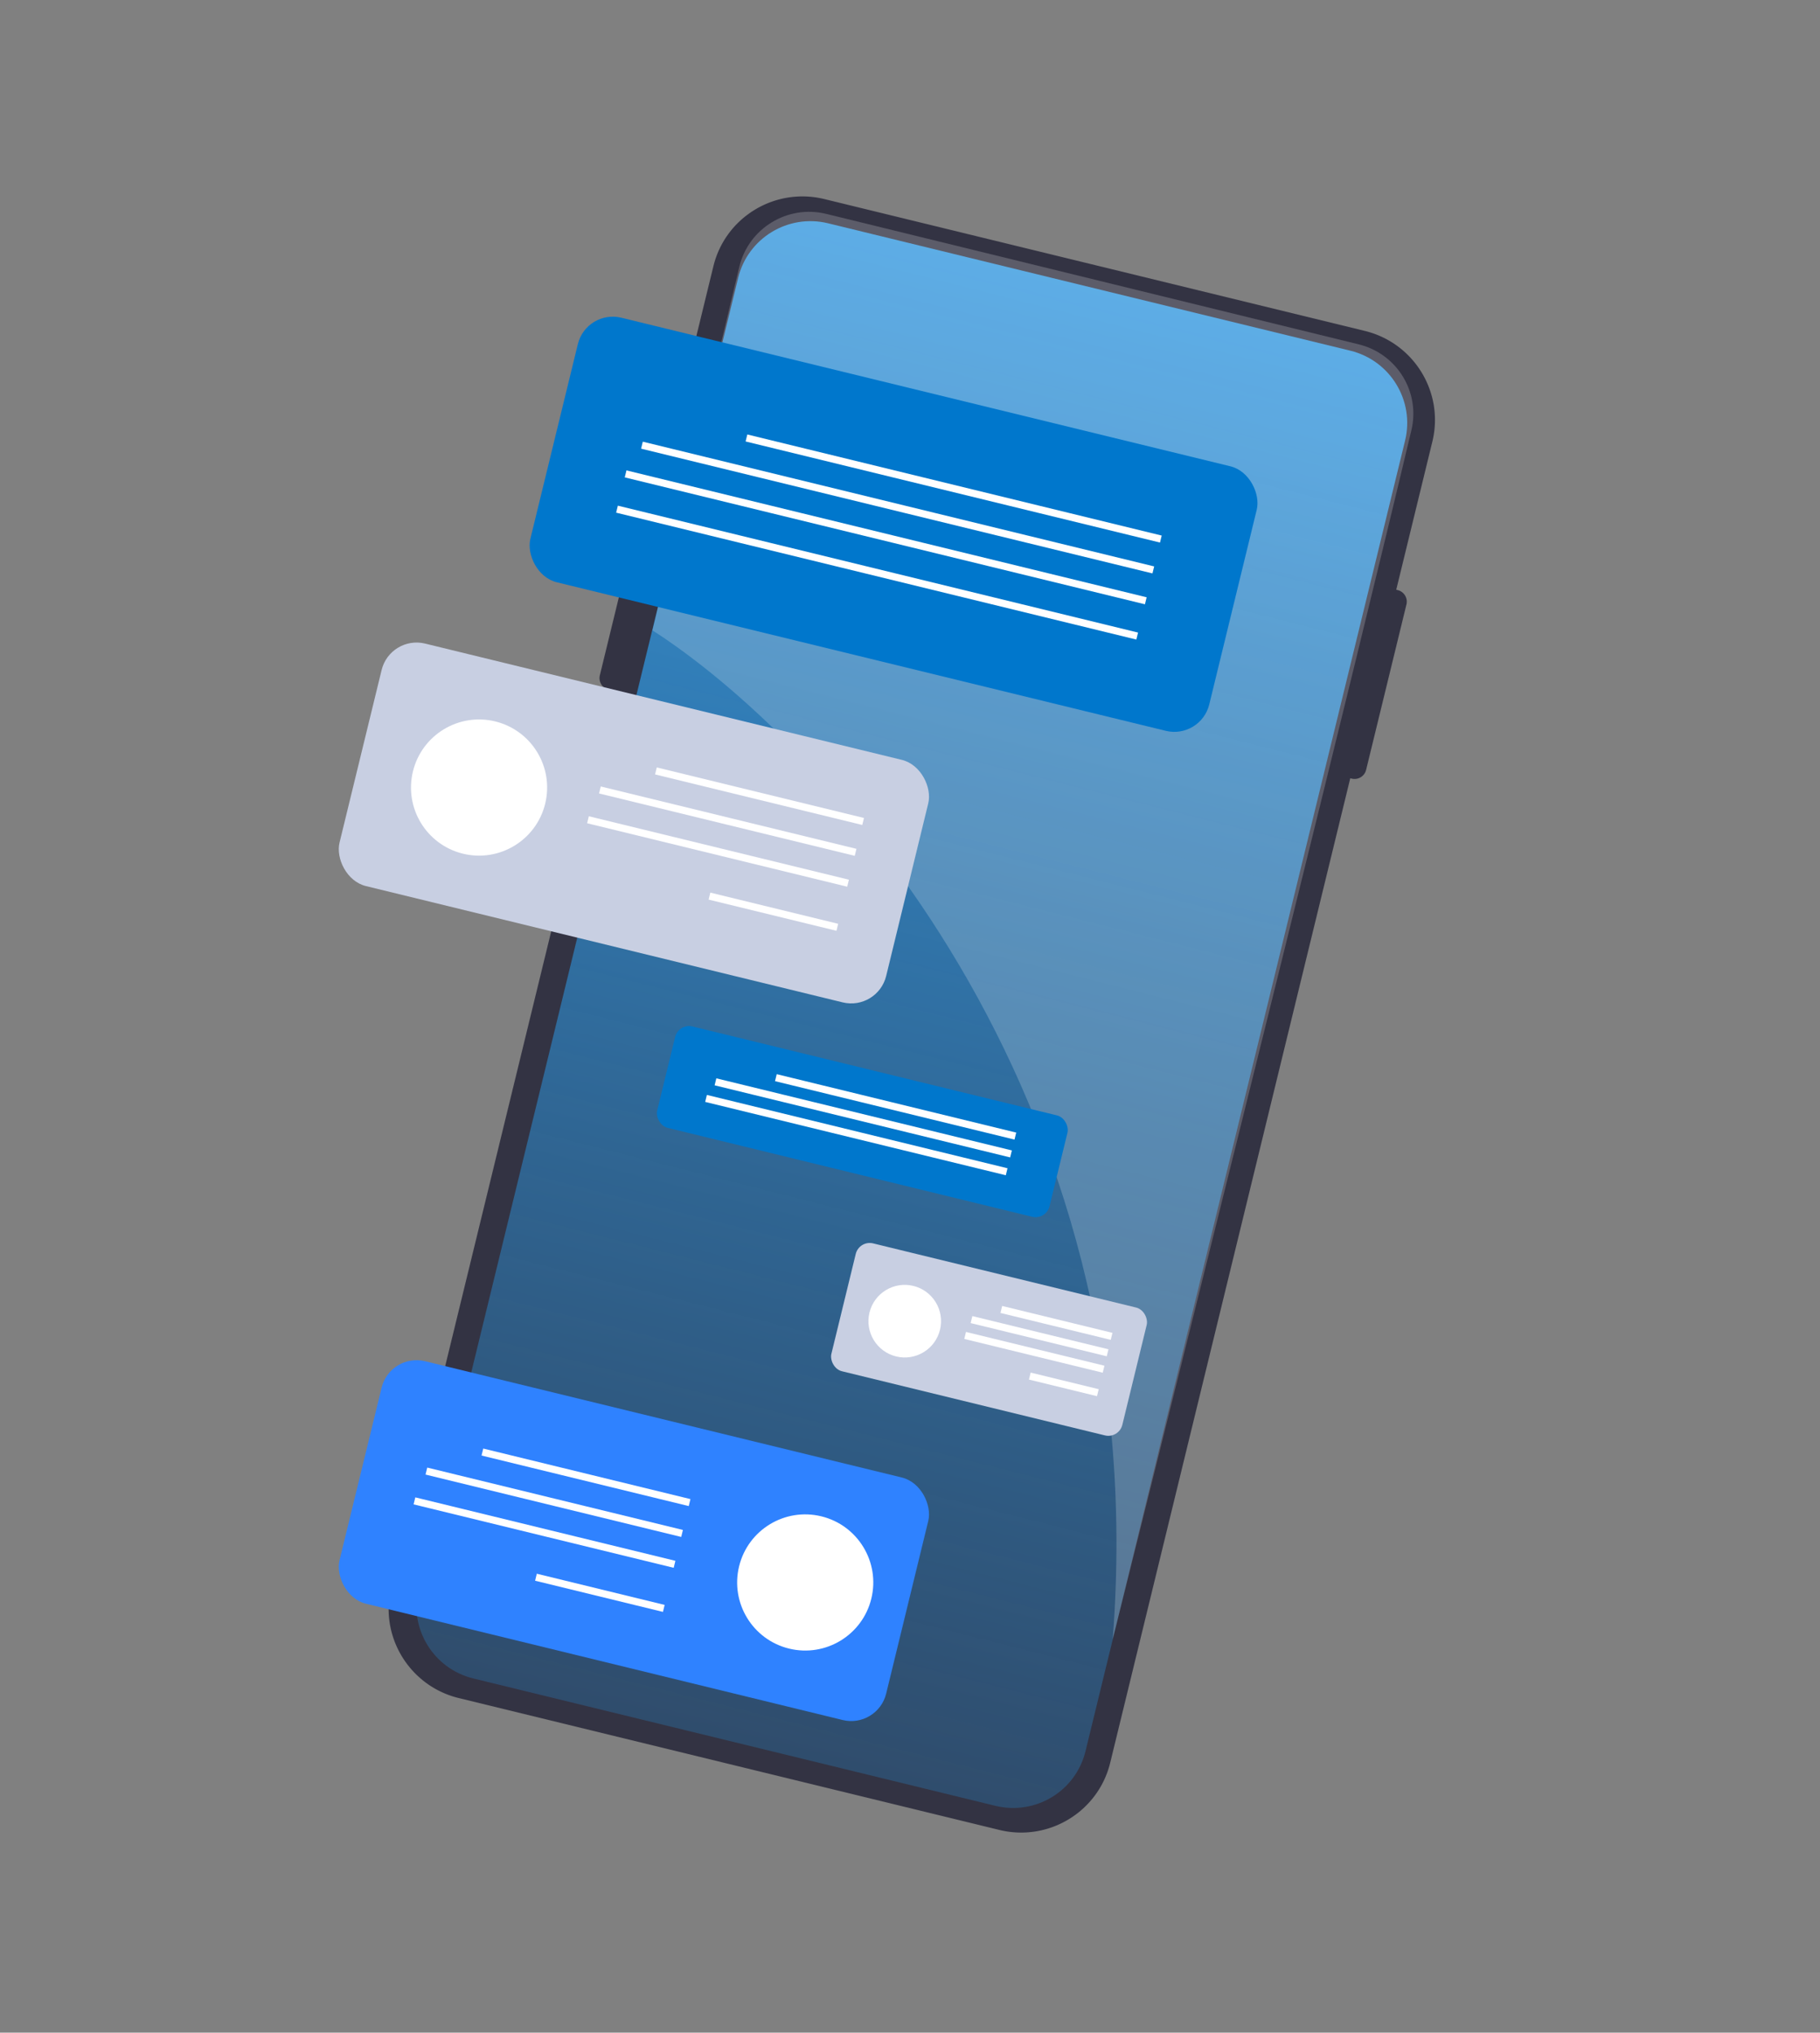 <svg width="506" height="565" fill="none" xmlns="http://www.w3.org/2000/svg"><rect width="100%" height="100%" fill="#808080" stroke="none"/><path d="M388.574 164.021l-.389-.095 10.04-41.166c3.332-13.664-5.085-27.438-18.77-30.776L229.169 55.33c-13.686-3.337-27.5 5.015-30.832 18.679l-10.04 41.166-.39-.095a3.313 3.313 0 00-4.017 2.434l-6.944 28.473a3.313 3.313 0 002.446 4.01l.389.095-1.657 6.793-.389-.095a3.314 3.314 0 00-4.018 2.434l-6.944 28.473a3.314 3.314 0 002.446 4.01l.389.095-60.833 249.424c-3.327 13.645 5.066 27.434 18.771 30.776l150.286 36.654c13.685 3.338 27.499-5.015 30.831-18.678l66.741-273.648.389.095a3.314 3.314 0 004.018-2.433l11.209-45.961a3.314 3.314 0 00-2.446-4.01z" fill="#333343"/><path d="M276.743 501.955l-145.146-35.401c-11.116-2.711-17.937-13.895-15.234-24.978l88.86-364.345c2.703-11.082 13.908-17.87 25.024-15.16l145.166 35.405c11.116 2.711 17.937 13.896 15.234 24.978L301.791 486.78c-2.707 11.102-13.912 17.89-25.048 15.175z" fill="url(#paint0_linear_650_1651)" style="mix-blend-mode:color-dodge"/><path d="M309.354 455.666c12.054-154.38-83.151-251.723-127.944-280.442l24.108-100.987c2.575-10.789 13.438-17.421 24.212-14.782l148.019 36.261c10.616 2.601 17.179 13.216 14.655 23.85-16.238 68.426-53.085 216.257-83.05 336.1z" fill="#fff" fill-opacity=".2"/><rect x="238.863" y="344.669" width="83.262" height="36.585" rx="4" transform="rotate(13.706 238.863 344.669)" fill="#C8CFE2"/><path stroke="#fff" stroke-width="2" d="M278.386 363.982l30.661 7.477m-38.95-4.661l37.836 9.228m-39.602-4.821l38.488 9.387m-20.509 1.91l18.918 4.614"/><circle cx="251.538" cy="367.238" r="10.092" transform="rotate(13.706 251.538 367.238)" fill="#fff"/><rect x="163.022" y="85.944" width="194.278" height="75.693" rx="10" transform="rotate(13.706 163.022 85.944)" fill="#07C"/><path stroke="#fff" stroke-width="2" d="M207.531 121.74l115.209 28.099m-144.265-26.096l142.172 34.675m-146.715-26.692l144.623 35.272M171.54 141.53l144.624 35.273"/><rect x="188.642" y="284.375" width="112.278" height="29.015" rx="4" transform="rotate(13.706 188.642 284.375)" fill="#07C"/><path stroke="#fff" stroke-width="2" d="M215.709 299.551l66.582 16.239m-83.374-15.082l82.164 20.039m-84.79-15.426l83.58 20.385"/><rect x="108.468" y="176.521" width="156.432" height="69.385" rx="10" transform="rotate(13.706 108.468 176.521)" fill="#C8CFE2"/><path stroke="#fff" stroke-width="2" d="M182.361 214.291l57.604 14.049m-73.178-8.758l71.086 17.337m-74.403-9.057l72.311 17.637m-38.532 3.587l35.543 8.669"/><circle cx="133.19" cy="218.91" r="18.923" transform="rotate(13.706 133.19 218.91)" fill="#fff"/><rect x="108.468" y="376" width="156.432" height="69.385" rx="10" transform="rotate(13.706 108.468 376)" fill="#2F82FF"/><path stroke="#fff" stroke-width="2" d="M134.118 403.615l57.604 14.05m-73.178-8.759l71.086 17.338m-74.404-9.057l72.312 17.636m-38.532 3.587l35.543 8.669"/><circle cx="223.868" cy="439.868" r="18.923" transform="rotate(13.706 223.868 439.868)" fill="#fff"/><defs><linearGradient id="paint0_linear_650_1651" x1="302.83" y1="79.774" x2="155.294" y2="663.109" gradientUnits="userSpaceOnUse"><stop stop-color="#3598DF"/><stop offset="1" stop-color="#227FC1" stop-opacity="0"/></linearGradient></defs></svg>